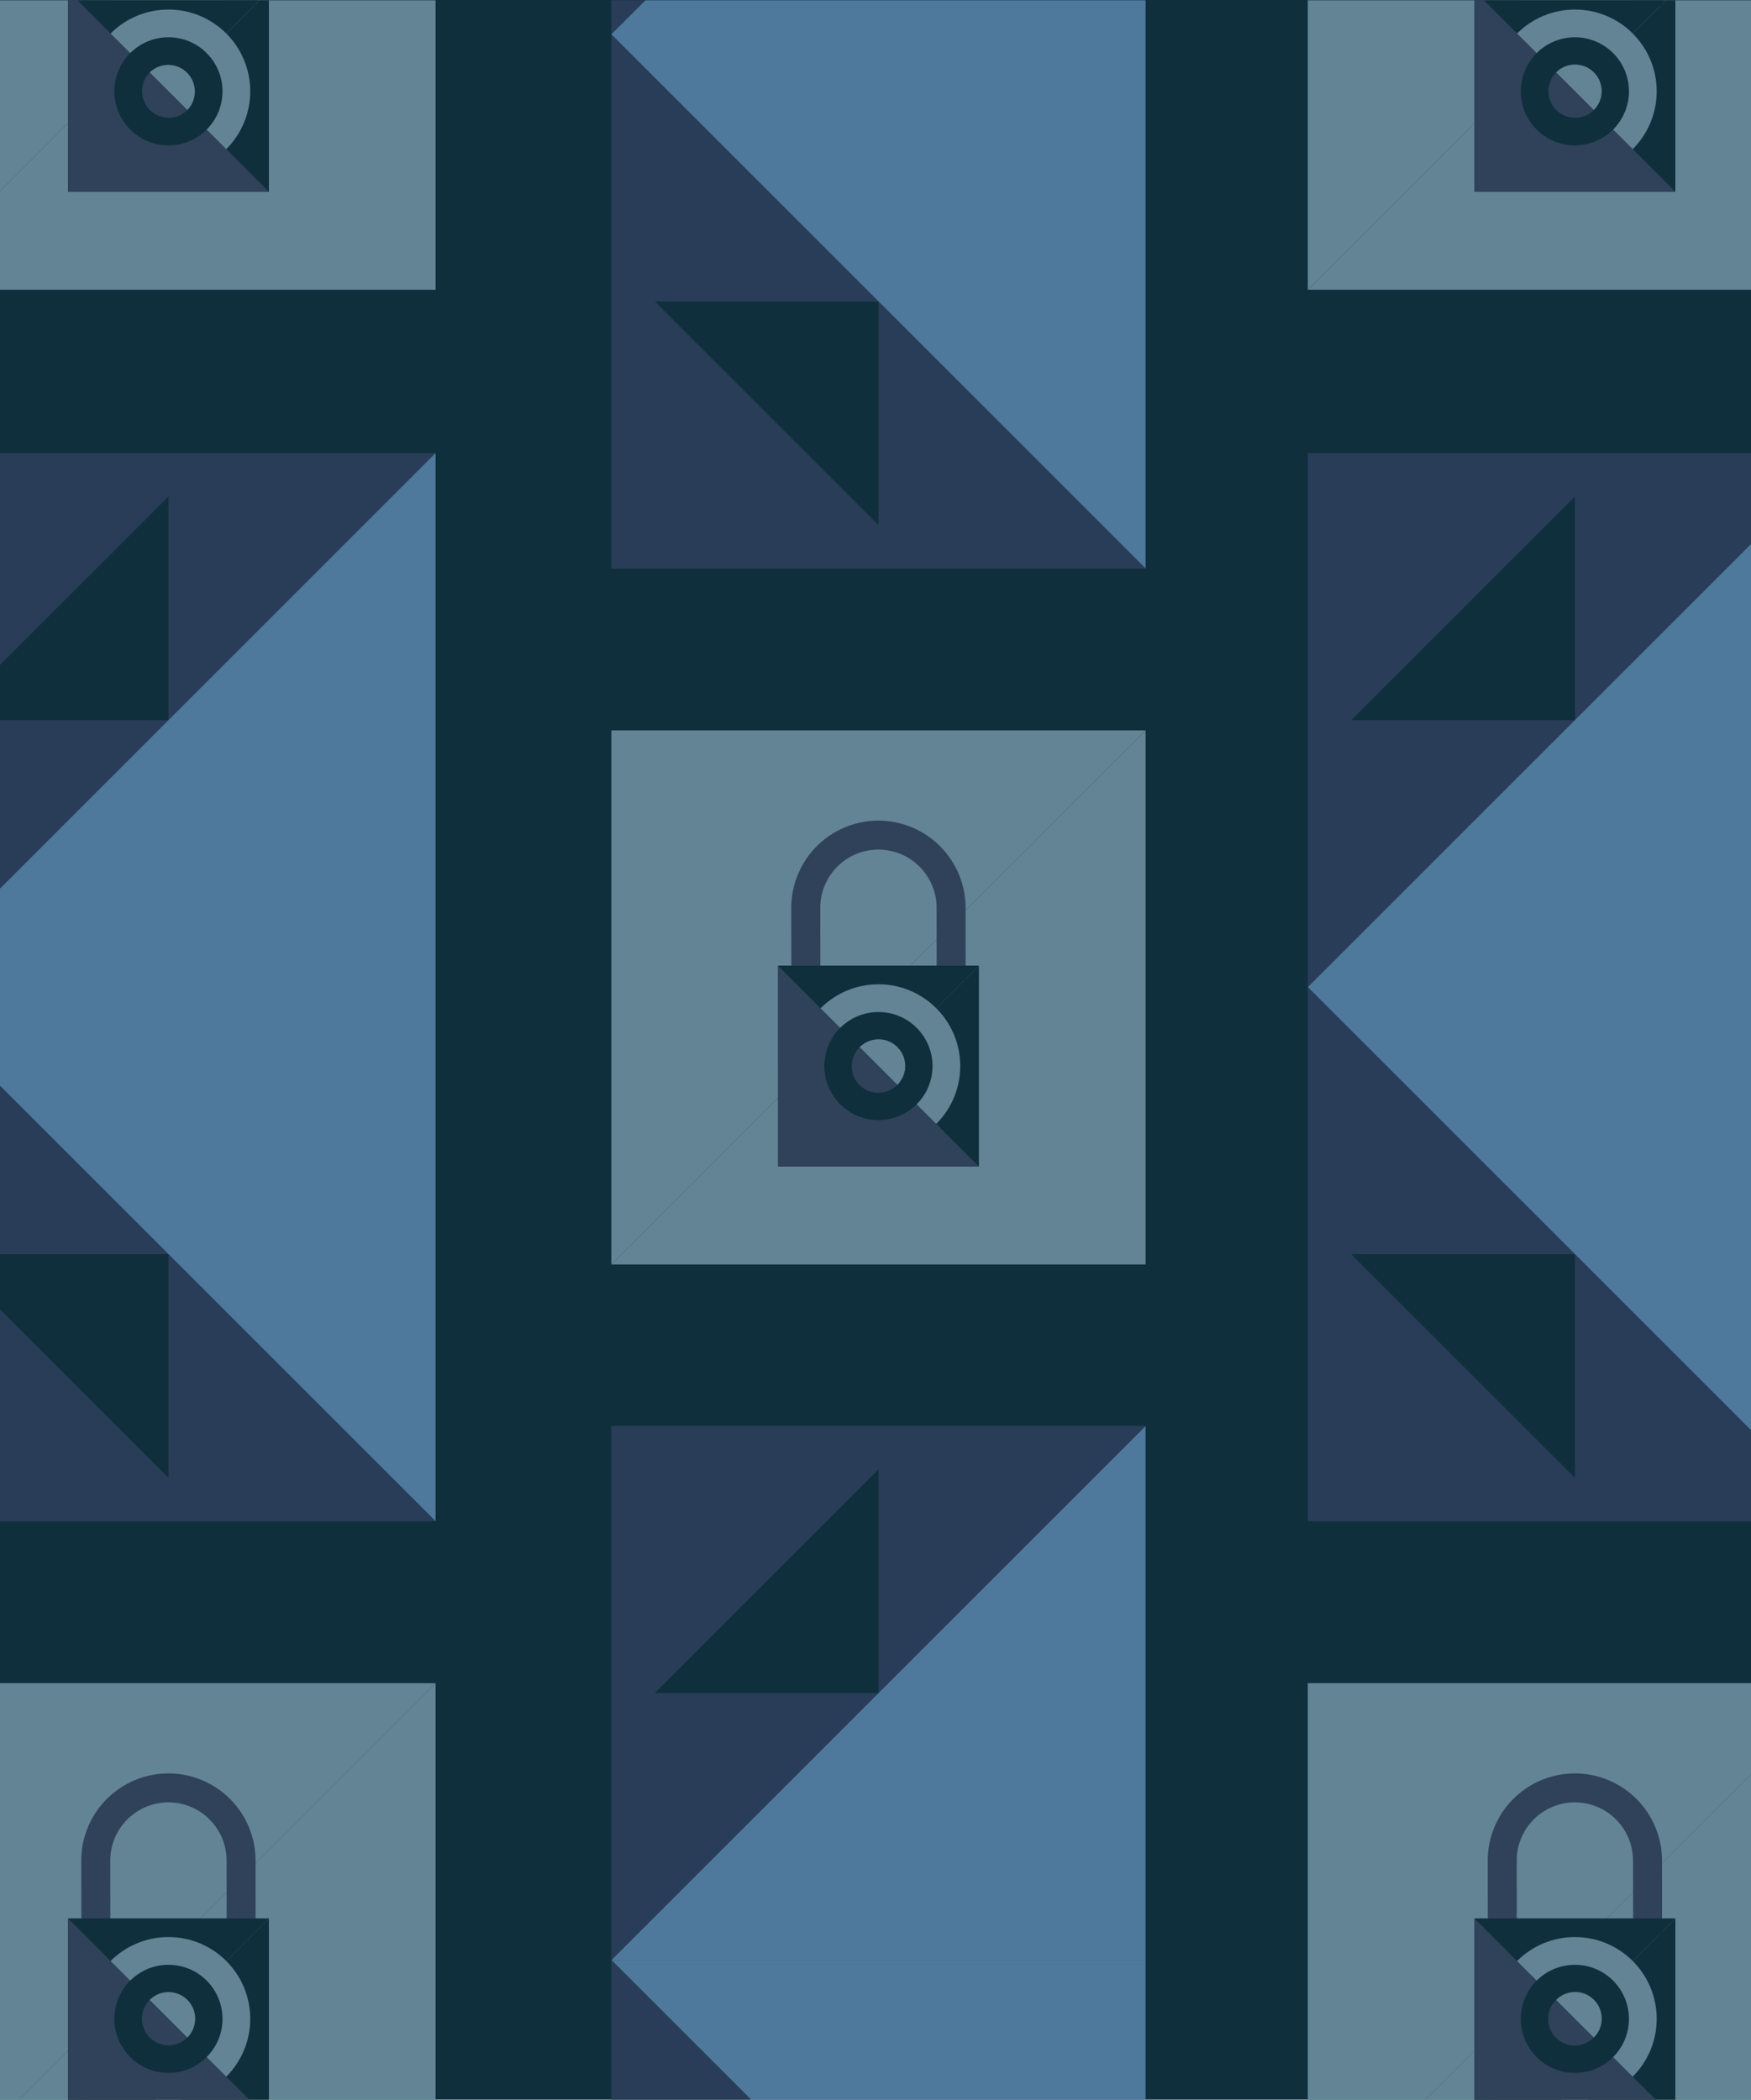 <svg xmlns="http://www.w3.org/2000/svg" xmlns:xlink="http://www.w3.org/1999/xlink" viewBox="0 0 501.5 601.5"><defs><clipPath id="a"><rect x="0" y="0.077" width="501.5" height="601.5" style="fill:none"/></clipPath></defs><title>use-cases-bg1</title><rect width="501.5" height="601.5" style="fill:#0e2f3b"/><g style="clip-path:url(#a)"><polygon points="374.56 282.803 374.56 129.79 527.573 129.79 374.56 282.803" style="fill:#2a3d58"/><polygon points="451.066 142.238 451.066 206.297 387.007 206.297 451.066 142.238" style="fill:#0e2f3b"/><polygon points="374.56 282.803 374.56 282.803 527.573 435.816 527.573 282.804 527.573 282.804 527.573 129.79 374.56 282.803" style="fill:#4f799c"/><polygon points="527.573 435.817 374.559 435.817 374.56 282.804 527.573 435.817" style="fill:#2a3d58"/><polygon points="387.007 359.31 451.066 359.31 451.066 423.369 387.007 359.31" style="fill:#0e2f3b"/><polygon points="374.56 83.007 374.56 -70.007 527.573 -70.007 374.56 83.007" style="fill:#638495"/><polygon points="527.573 -70.007 527.573 83.006 374.56 83.007 527.573 -70.007" style="fill:#638495"/><path d="M426.12,1.673l-.021-20.798a24.984,24.984,0,0,1,24.88-25.025h.078a24.986,24.986,0,0,1,24.956,24.881l.021,20.935-8.298.008-.021-20.926a16.676,16.676,0,0,0-16.658-16.599h-.052a16.678,16.678,0,0,0-16.608,16.711l.021,20.807Z" style="fill:#2f4259"/><polygon points="422.298 54.932 479.839 54.932 479.838 -2.609 422.298 54.932" style="fill:#0e2f3b"/><polygon points="479.838 -2.609 422.298 -2.609 422.298 54.932 479.838 -2.609" style="fill:#0e2f3b"/><circle cx="451.062" cy="26.162" r="23.426" style="fill:#638495"/><polygon points="422.295 -2.609 422.296 54.932 479.836 54.932 422.295 -2.609" style="fill:#2f4259"/><circle cx="451.062" cy="26.162" r="15.483" style="fill:#0e2f3b"/><path d="M445.67,20.769a7.627,7.627,0,1,1,10.8,10.772l-.014.014" style="fill:#638495"/><path d="M456.455,31.554a7.627,7.627,0,0,1-10.786-10.786" style="fill:#2f4259"/><polygon points="374.56 635.194 374.56 482.181 527.573 482.181 374.56 635.194" style="fill:#638495"/><polygon points="527.573 482.181 527.573 635.194 374.56 635.194 527.573 482.181" style="fill:#638495"/><path d="M426.12,553.861l-.021-20.798a24.984,24.984,0,0,1,24.88-25.025h.078a24.986,24.986,0,0,1,24.956,24.881l.021,20.935-8.298.008-.021-20.926a16.676,16.676,0,0,0-16.658-16.599h-.052a16.678,16.678,0,0,0-16.608,16.711l.021,20.807Z" style="fill:#2f4259"/><polygon points="422.298 607.119 479.839 607.119 479.838 549.579 422.298 607.119" style="fill:#0e2f3b"/><polygon points="479.838 549.579 422.298 549.579 422.298 607.119 479.838 549.579" style="fill:#0e2f3b"/><circle cx="451.062" cy="578.349" r="23.426" style="fill:#638495"/><polygon points="422.295 549.579 422.296 607.119 479.836 607.119 422.295 549.579" style="fill:#2f4259"/><circle cx="451.06" cy="578.353" r="15.483" transform="translate(-168.323 971.18) rotate(-84.433)" style="fill:#0e2f3b"/><path d="M445.67,572.956A7.627,7.627,0,1,1,456.455,583.742" style="fill:#638495"/><path d="M456.455,583.742a7.627,7.627,0,1,1-10.786-10.786" style="fill:#2f4259"/><polygon points="175.092 9.855 175.092 -143.158 328.105 -143.158 175.092 9.855" style="fill:#2a3d58"/><polygon points="175.092 9.855 175.092 9.855 328.105 162.868 328.105 9.855 328.105 9.855 328.105 -143.158 175.092 9.855" style="fill:#4f799c"/><polygon points="328.105 162.868 175.092 162.868 175.092 9.855 328.105 162.868" style="fill:#2a3d58"/><polygon points="187.539 86.362 251.598 86.362 251.598 150.421 187.539 86.362" style="fill:#0e2f3b"/><polygon points="328.105 408.489 328.105 561.503 175.092 561.503 328.105 408.489" style="fill:#4f799c"/><polygon points="175.092 561.502 175.092 408.489 328.105 408.489 175.092 561.502" style="fill:#2a3d58"/><polygon points="251.599 420.937 251.599 484.996 187.54 484.996 251.599 420.937" style="fill:#0e2f3b"/><polygon points="175.092 561.502 328.105 561.503 328.105 714.516 175.092 561.502" style="fill:#4f799c"/><polygon points="328.105 714.516 175.092 714.516 175.092 561.503 328.105 714.516" style="fill:#2a3d58"/><polygon points="175.092 362.246 175.092 209.233 328.105 209.233 175.092 362.246" style="fill:#638495"/><polygon points="328.105 209.233 328.105 362.246 175.092 362.246 328.105 209.233" style="fill:#638495"/><path d="M226.652,280.912l-.021-20.798A24.984,24.984,0,0,1,251.511,235.089h.078a24.986,24.986,0,0,1,24.956,24.88l.021,20.935-8.298.008-.021-20.926a16.676,16.676,0,0,0-16.658-16.599h-.052a16.678,16.678,0,0,0-16.608,16.711l.021,20.807Z" style="fill:#2f4259"/><polygon points="222.831 334.171 280.371 334.171 280.371 276.63 222.831 334.171" style="fill:#0e2f3b"/><polygon points="280.371 276.63 222.83 276.63 222.831 334.171 280.371 276.63" style="fill:#0e2f3b"/><circle cx="251.595" cy="305.401" r="23.426" style="fill:#638495"/><polygon points="222.827 276.63 222.828 334.171 280.368 334.171 222.827 276.63" style="fill:#2f4259"/><circle cx="251.595" cy="305.401" r="15.483" transform="translate(-76.772 526.183) rotate(-84.433)" style="fill:#0e2f3b"/><path d="M246.202,300.008a7.627,7.627,0,1,1,10.786,10.786h0" style="fill:#638495"/><path d="M256.988,310.794a7.627,7.627,0,1,1-10.786-10.786" style="fill:#2f4259"/><polygon points="-28.26 282.803 -28.26 129.79 124.754 129.79 -28.26 282.803" style="fill:#2a3d58"/><polygon points="48.247 142.238 48.247 206.297 -15.812 206.297 48.247 142.238" style="fill:#0e2f3b"/><polygon points="-28.259 282.803 -28.26 282.803 124.753 435.816 124.753 282.804 124.754 282.804 124.754 129.79 -28.259 282.803" style="fill:#4f799c"/><polygon points="124.753 435.817 -28.26 435.817 -28.26 282.804 124.753 435.817" style="fill:#2a3d58"/><polygon points="-15.812 359.31 48.247 359.31 48.247 423.369 -15.812 359.31" style="fill:#0e2f3b"/><polygon points="-28.26 83.007 -28.26 -70.007 124.754 -70.007 -28.26 83.007" style="fill:#638495"/><polygon points="124.754 -70.007 124.754 83.006 -28.259 83.007 124.754 -70.007" style="fill:#638495"/><path d="M23.3,1.673l-.021-20.798A24.984,24.984,0,0,1,48.16-44.15h.078a24.986,24.986,0,0,1,24.956,24.881L73.215,1.665l-8.298.008-.021-20.926A16.676,16.676,0,0,0,48.237-35.852h-.052a16.678,16.678,0,0,0-16.608,16.711l.021,20.807Z" style="fill:#2f4259"/><polygon points="19.479 54.932 77.019 54.932 77.019 -2.609 19.479 54.932" style="fill:#0e2f3b"/><polygon points="77.019 -2.609 19.479 -2.609 19.479 54.932 77.019 -2.609" style="fill:#0e2f3b"/><circle cx="48.243" cy="26.162" r="23.426" style="fill:#638495"/><polygon points="19.476 -2.609 19.476 54.932 77.016 54.932 19.476 -2.609" style="fill:#2f4259"/><circle cx="48.243" cy="26.162" r="15.483" style="fill:#0e2f3b"/><path d="M42.85,20.769A7.627,7.627,0,0,1,53.636,31.554h0" style="fill:#638495"/><path d="M53.636,31.554A7.627,7.627,0,0,1,42.85,20.769h0" style="fill:#2f4259"/><polygon points="-28.26 635.194 -28.26 482.181 124.754 482.181 -28.26 635.194" style="fill:#638495"/><polygon points="124.754 482.181 124.754 635.194 -28.259 635.194 124.754 482.181" style="fill:#638495"/><path d="M23.3,553.861l-.021-20.798A24.984,24.984,0,0,1,48.16,508.037h.078a24.986,24.986,0,0,1,24.956,24.881l.021,20.935-8.298.008-.021-20.926a16.676,16.676,0,0,0-16.658-16.599h-.052a16.678,16.678,0,0,0-16.608,16.711l.021,20.807Z" style="fill:#2f4259"/><polygon points="19.479 607.119 77.019 607.119 77.019 549.579 19.479 607.119" style="fill:#0e2f3b"/><polygon points="77.019 549.579 19.479 549.579 19.479 607.119 77.019 549.579" style="fill:#0e2f3b"/><circle cx="48.243" cy="578.349" r="23.426" style="fill:#638495"/><polygon points="19.476 549.579 19.476 607.119 77.016 607.119 19.476 549.579" style="fill:#2f4259"/><circle cx="48.243" cy="578.349" r="15.483" transform="translate(-532.058 570.261) rotate(-84.433)" style="fill:#0e2f3b"/><path d="M42.85,572.956A7.627,7.627,0,1,1,53.636,583.742" style="fill:#638495"/><path d="M53.636,583.742A7.627,7.627,0,0,1,42.85,572.956" style="fill:#2f4259"/></g></svg>